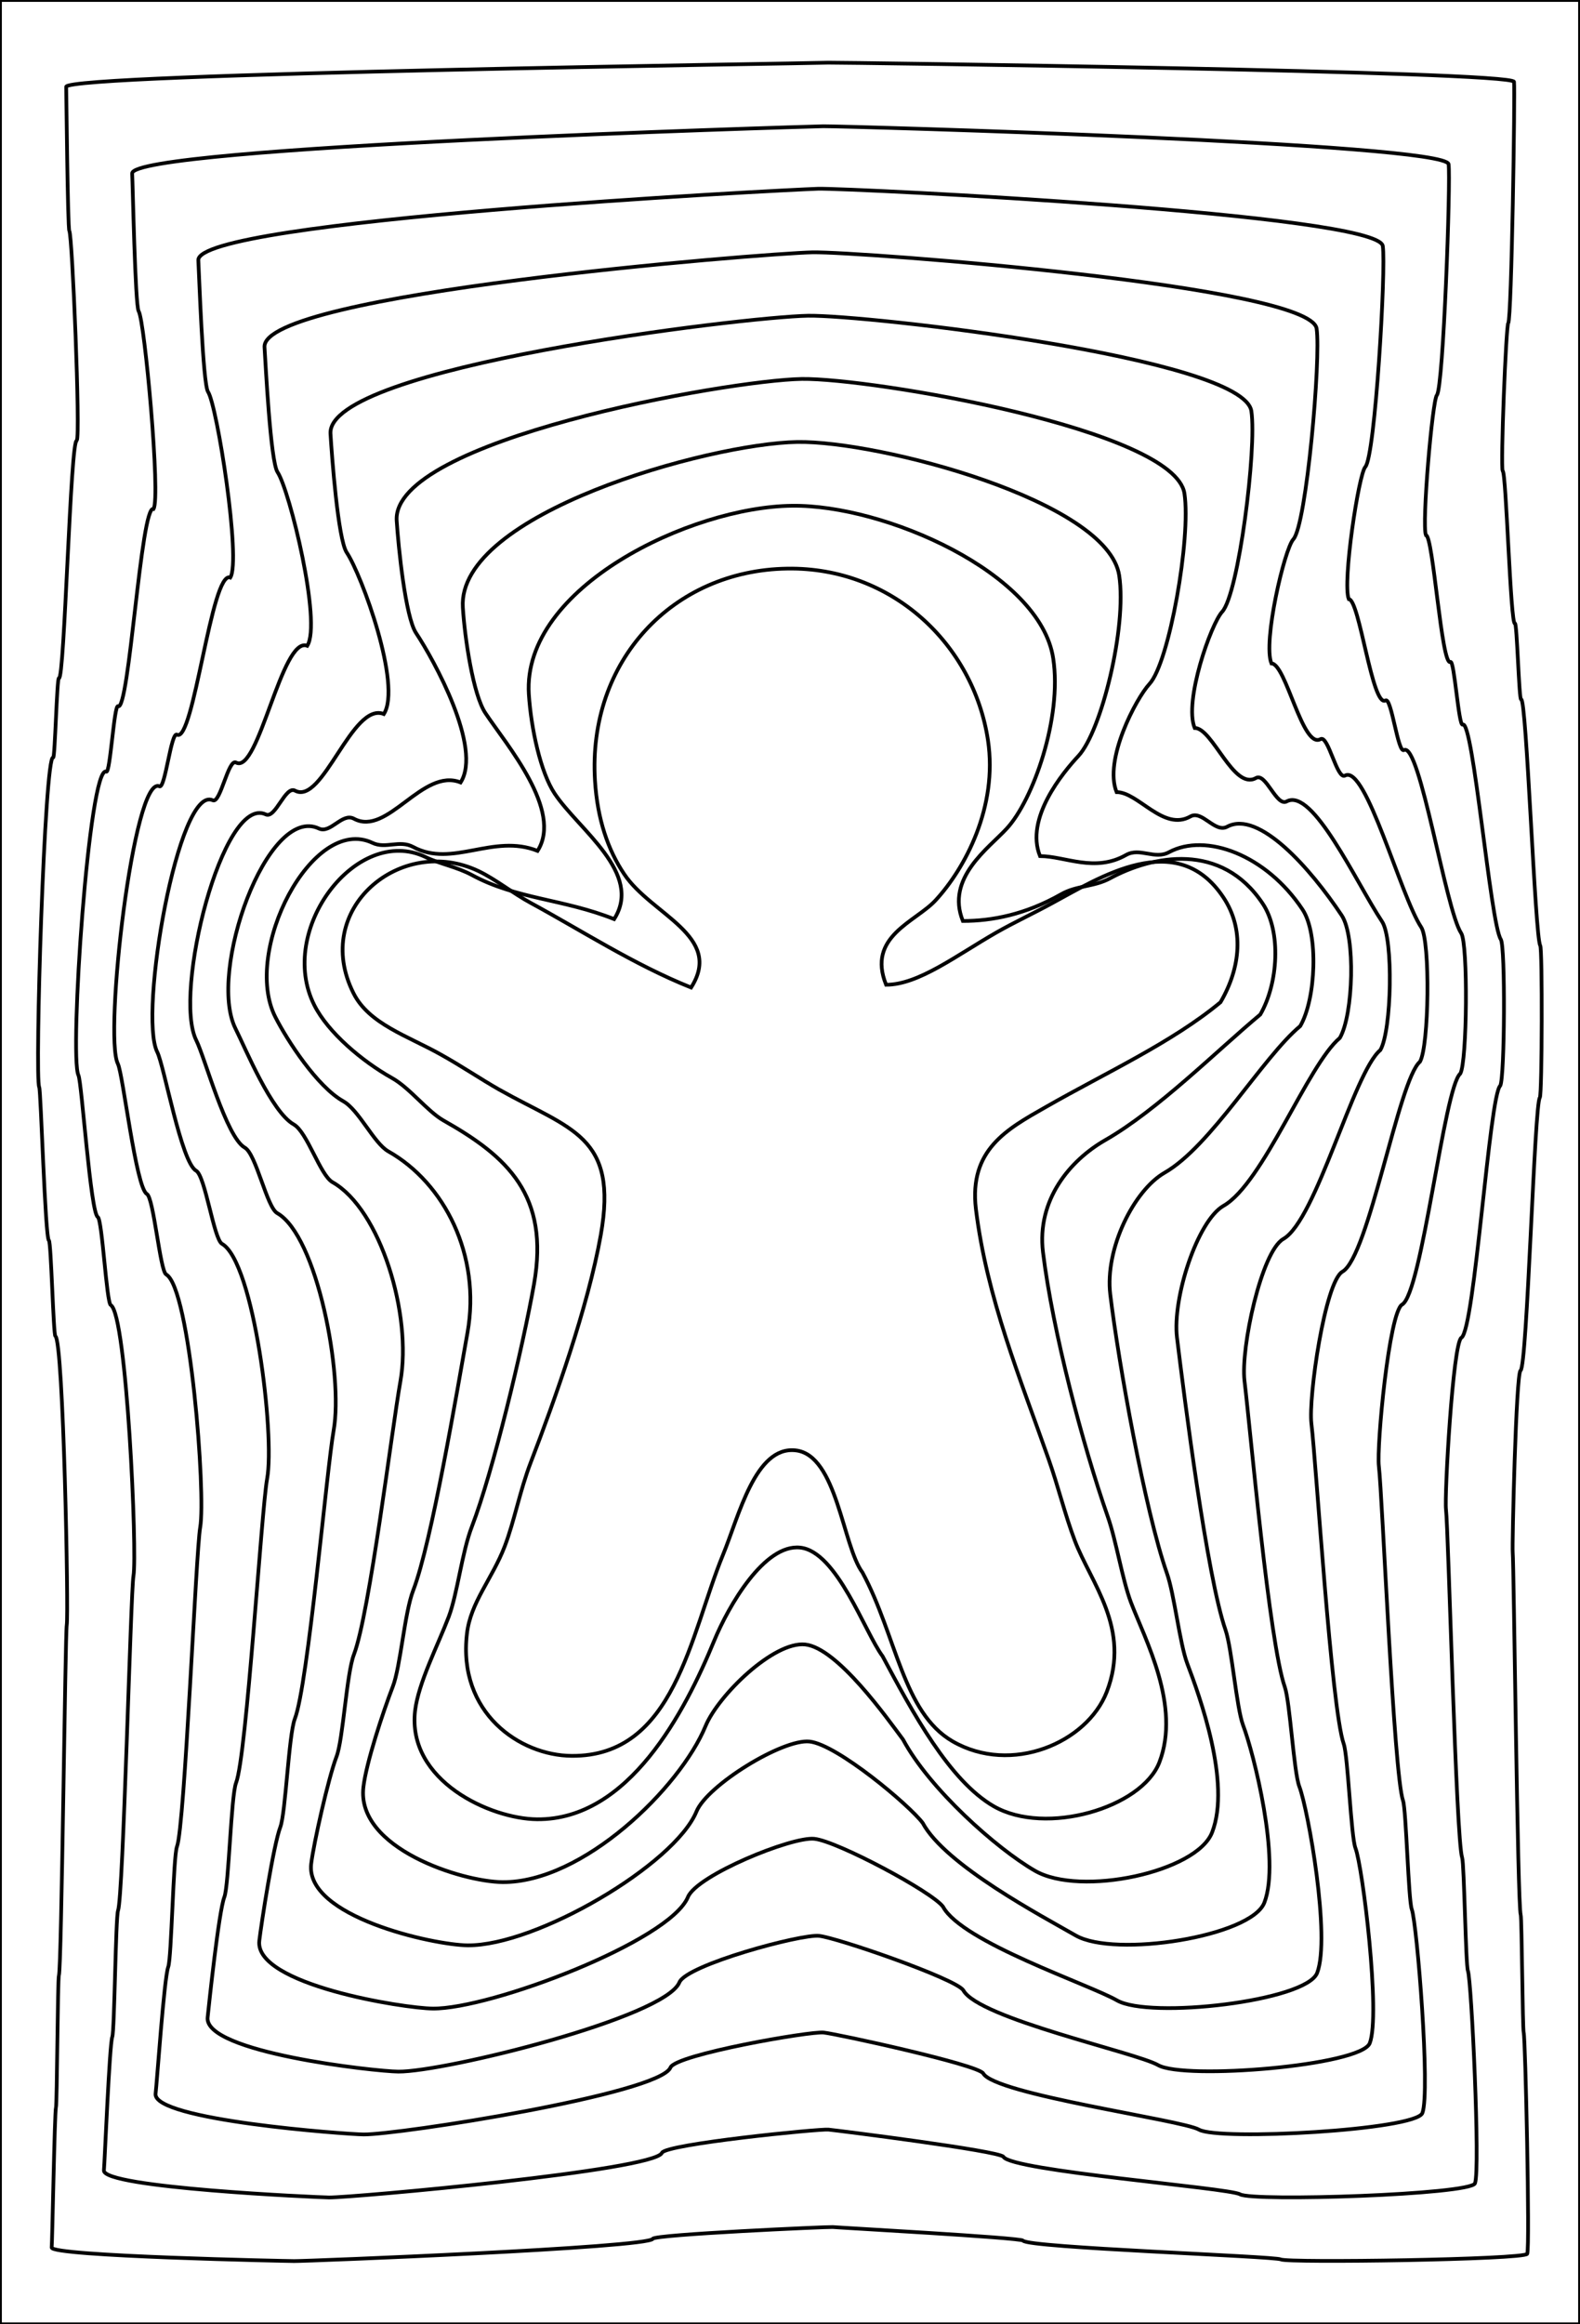 <?xml version="1.0" encoding="utf-8"?>
<!-- Generator: Adobe Illustrator 18.0.0, SVG Export Plug-In . SVG Version: 6.00 Build 0)  -->
<!DOCTYPE svg PUBLIC "-//W3C//DTD SVG 1.0//EN" "http://www.w3.org/TR/2001/REC-SVG-20010904/DTD/svg10.dtd">
<svg version="1.0" id="Layer_1" xmlns="http://www.w3.org/2000/svg" xmlns:xlink="http://www.w3.org/1999/xlink" x="0px" y="0px"
	 viewBox="0 0 850 1250" enable-background="new 0 0 850 1250" xml:space="preserve">
<g>
	<path fill="none" stroke="#000000" stroke-width="2" stroke-miterlimit="10" d="M562.7,595.3c32-18.3,67.9-34.7,93.9-56.3
		c11-18.8,12.7-39.6,1.6-56.3c-25.1-37.9-67-10.5-92.3,3.1c-9.9,5.4-20.2,10.2-29.7,15.6c-21.7,12.4-42,28.2-59.5,28.2
		c-10.5-26,15.8-33.7,26.6-45.4c15.8-17.1,33.6-50.2,28.2-86.1c-7.8-51.7-51.8-93.2-108-92.3C362.1,306.7,316,355.3,320.1,420
		c1.3,20.8,7.1,37.3,15.7,50.1c14.6,21.9,53.7,33.2,36,61c-30.7-12.3-59-30.7-86.1-45.4c-9.5-5.1-19-12.8-28.2-17.2
		c-41.7-19.9-90.2,20.3-67.3,65.7c8.3,16.5,29.1,22.9,46.9,32.9c11,6.1,21.3,13.1,31.3,18.8c38.7,21.8,64.3,24.7,54.8,78.3
		c-6.9,38.8-24.9,89.1-37.6,122.1c-6,15.6-8.8,31.5-14.1,45.4c-6.7,17.4-18.4,30.1-20.3,46.9c-5,42.5,28.4,65.5,56.3,65.7
		c55.5,0.5,63.8-65.2,81.4-108c8.7-21.1,17.4-58.7,39.1-56.3c22.3,2.4,25.3,51.4,36,65.7c18.3,34.1,21.7,75.3,48.5,90.8
		c31.6,18.2,72.3,0.8,82.9-26.6c13.2-34.2-8.6-58.6-17.2-81.4c-5.3-14-8.9-29.1-14.1-43.8c-15.1-43-33.3-86.8-39.1-134.6
		C521.3,618.3,541.6,607.3,562.7,595.3z"/>
	<path fill="none" stroke="#000000" stroke-width="2" stroke-miterlimit="10" d="M284.5,373.3c1.2,18.5,6.3,42.1,13.9,53.5
		c12.9,19.4,47.7,42.8,32,67.5c-27.3-10.9-52.5-10.7-76.5-23.7c-8.4-4.5-16.9-5.8-25-9.7c-37-17.7-80.2,39.3-59.8,79.7
		c7.4,14.7,25.8,30.2,41.7,39.1c9.7,5.4,18.9,17.8,27.8,22.9c34.4,19.4,57.1,40.2,48.7,87.9c-6.1,34.5-22.1,101-33.4,130.4
		c-5.4,13.9-7.8,36.2-12.5,48.6c-5.9,15.5-16.3,35.5-18.1,50.5c-4.4,37.8,40.7,58.2,65.6,58.4c49.4,0.5,79.7-58,95.3-96
		c7.7-18.7,27-52.2,46.3-50.1c19.8,2.1,34.8,45.7,44.3,58.4c16.2,30.3,35.9,66.9,59.8,80.7c28,16.1,79.7,0.8,89.1-23.6
		c11.7-30.4-7.6-65.9-15.3-86.1c-4.7-12.5-7.9-33.2-12.5-46.2c-13.4-38.3-29.6-99.6-34.8-142.1c-3.4-28.2,14.6-49.4,33.4-60.2
		c28.5-16.3,60.4-48.4,83.5-67.6c9.7-16.7,11.3-44.6,1.4-59.5c-22.3-33.7-59.5-26-82.1-13.8c-8.8,4.8-18,3.8-26.4,8.6
		c-19.3,11-37.3,14.4-52.9,14.4c-9.4-23.1,14.1-39.3,23.6-49.7c14.1-15.2,29.9-59.6,25-91.5c-6.9-45.9-90.7-82.8-140.6-82.1
		C371.7,272.6,280.9,315.8,284.5,373.3z"/>
	<path fill="none" stroke="#000000" stroke-width="2" stroke-miterlimit="10" d="M249,326.7c1,16.2,5.5,47,12.2,56.9
		c11.3,17,41.8,52.3,28,74c-23.9-9.5-45.9,9.3-66.9-2.1c-7.4-4-14.8,1.2-21.9-2.2c-32.4-15.4-70.2,58.3-52.3,93.6
		c6.5,12.8,22.6,37.5,36.5,45.3c8.5,4.7,16.5,22.6,24.3,27c30.1,17,50,55.8,42.6,97.5c-5.4,30.2-19.3,113-29.2,138.6
		c-4.7,12.1-6.8,41-11,51.8c-5.2,13.5-14.3,40.9-15.8,54c-3.9,33,53.1,50.9,74.8,51.1c43.2,0.4,95.6-50.7,109.3-84
		c6.8-16.4,36.6-45.6,53.6-43.8c17.4,1.9,44.3,40,52.6,51.1c14.2,26.5,50.2,58.6,71,70.6c24.5,14.1,87.1,0.7,95.3-20.7
		c10.3-26.6-6.7-73.1-13.4-90.8c-4.1-10.9-6.9-37.2-11-48.7c-11.7-33.5-25.9-112.5-30.4-149.7c-3-24.7,12.8-56.1,29.2-65.5
		c24.9-14.2,52.8-62.1,73-78.9c8.5-14.6,9.9-49.7,1.2-62.7c-19.6-29.5-52.1-41.4-71.8-30.8c-7.7,4.2-15.7-2.7-23.1,1.5
		c-16.9,9.6-32.6,0.7-46.3,0.6c-8.2-20.2,12.3-44.9,20.7-53.9c12.3-13.3,26.1-69.1,21.9-97c-6.1-40.2-129.5-72.5-173.2-71.8
		C381.3,238.5,245.8,276.3,249,326.7z"/>
	<path fill="none" stroke="#000000" stroke-width="2" stroke-miterlimit="10" d="M213.4,280c0.9,13.9,4.7,51.8,10.4,60.4
		c9.7,14.6,35.8,61.9,24,80.4c-20.5-8.2-39.3,29.3-57.4,19.5c-6.3-3.4-12.6,8.2-18.8,5.3c-27.8-13.2-60.1,77.3-44.9,107.6
		c5.5,11,19.4,44.8,31.3,51.5c7.3,4.1,14.2,27.3,20.9,31.1c25.8,14.6,42.9,71.4,36.5,107.1c-4.6,25.9-16.6,124.9-25,146.9
		c-4,10.4-5.8,45.8-9.4,55c-4.4,11.6-12.2,46.3-13.6,57.6c-3.3,28.3,65.5,43.6,84.1,43.8c37,0.4,111.5-43.5,123.2-72
		c5.8-14.1,46.3-39.1,60.8-37.6c14.9,1.6,53.8,34.3,60.9,43.8c12.2,22.7,64.4,50.2,82.3,60.5c21,12.1,94.5,0.6,101.5-17.7
		c8.8-22.8-5.7-80.3-11.5-95.5c-3.5-9.4-6-41.3-9.4-51.1c-10-28.7-22.2-125.3-26.1-157.2c-2.6-21.2,11-62.9,25-70.9
		c21.4-12.2,45.3-75.8,62.6-90.3c7.3-12.5,8.5-54.7,1-65.9c-16.8-25.3-44.7-56.8-61.6-47.7c-6.6,3.6-13.5-9.1-19.8-5.5
		c-14.5,8.2-28-13.1-39.7-13.1c-7-17.3,10.5-50.4,17.7-58.2c10.6-11.4,22.4-78.5,18.8-102.4c-5.2-34.4-168.4-62.1-205.8-61.6
		C390.9,204.5,210.7,236.8,213.4,280z"/>
	<path fill="none" stroke="#000000" stroke-width="2" stroke-miterlimit="10" d="M177.8,233.3c0.7,11.5,4,56.7,8.7,63.8
		c8.1,12.1,29.8,71.5,20,86.9c-17.1-6.8-32.8,49.3-47.8,41.2c-5.2-2.8-10.5,15.2-15.7,12.8c-23.1-11-50.1,96.3-37.4,121.5
		c4.6,9.2,16.1,52.1,26.1,57.7c6.1,3.4,11.8,32,17.4,35.2c21.5,12.1,35.7,87,30.4,116.8c-3.8,21.6-13.8,136.9-20.9,155.2
		c-3.3,8.7-4.9,50.5-7.8,58.2c-3.7,9.7-10.2,51.8-11.3,61.1c-2.8,23.6,77.8,36.4,93.4,36.5c30.9,0.3,127.4-36.2,137.2-60
		c4.8-11.7,55.9-32.6,68-31.3c12.4,1.3,63.3,28.5,69.2,36.5c10.1,19,78.6,41.8,93.6,50.4c17.5,10.1,101.9,0.5,107.7-14.8
		c7.3-19-4.8-87.6-9.6-100.2c-3-7.8-5-45.4-7.8-53.5c-8.4-23.9-18.5-138.2-21.7-164.7c-2.1-17.6,9.1-69.6,20.9-76.3
		c17.8-10.2,37.7-89.5,52.2-101.6c6.1-10.5,7.1-59.8,0.9-69.1c-14-21.1-37.2-72.2-51.3-64.6c-5.5,3-11.2-15.6-16.5-12.6
		c-12.1,6.9-23.3-26.9-33-26.9c-5.9-14.4,8.8-56,14.8-62.5c8.8-9.5,18.7-87.9,15.7-107.9c-4.3-28.7-207.3-51.8-238.5-51.3
		C400.5,170.4,175.5,197.4,177.8,233.3z"/>
	<path fill="none" stroke="#000000" stroke-width="2" stroke-miterlimit="10" d="M142.3,186.7c0.6,9.2,3.2,61.5,7,67.2
		c6.5,9.7,23.9,81,16,93.4c-13.7-5.5-26.2,69.3-38.3,62.8c-4.2-2.3-8.4,22.2-12.5,20.3c-18.5-8.8-40.1,115.2-29.9,135.4
		c3.7,7.3,12.9,59.4,20.9,63.8c4.9,2.7,9.5,36.7,13.9,39.3c17.2,9.7,28.6,102.6,24.3,126.4c-3.1,17.2-11,148.8-16.7,163.5
		c-2.7,6.9-3.9,55.3-6.3,61.4c-3,7.7-8.2,57.2-9,64.7c-2.2,18.9,90.2,29.1,102.6,29.2c24.7,0.2,143.3-29,151.2-48
		c3.9-9.4,65.5-26.1,75.2-25c9.9,1.1,72.8,22.8,77.5,29.2c8.1,15.2,92.9,33.5,104.8,40.3c14,8.1,109.2,0.4,113.9-11.8
		c5.9-15.2-3.8-94.8-7.7-104.9c-2.4-6.2-4-49.4-6.3-56c-6.7-19.1-14.8-151-17.4-172.3c-1.7-14.1,7.3-76.3,16.7-81.7
		c14.2-8.1,30.2-103.2,41.7-112.9c4.9-8.4,5.6-64.8,0.7-72.3c-11.2-16.9-29.8-87.7-41-81.6c-4.4,2.4-9-22-13.2-19.6
		c-9.7,5.5-18.6-40.7-26.4-40.7c-4.7-11.5,7-61.6,11.8-66.8c7-7.6,14.9-97.4,12.5-113.3c-3.5-23-246.1-41.4-271.1-41
		C410.1,136.3,140.4,157.9,142.3,186.7z"/>
	<path fill="none" stroke="#000000" stroke-width="2" stroke-miterlimit="10" d="M106.7,140c0.4,6.9,2.4,66.4,5.2,70.7
		c4.9,7.3,17.9,90.6,12,99.9c-10.2-4.1-19.7,89.3-28.7,84.5c-3.2-1.7-6.3,29.2-9.4,27.8C71.9,416.1,55.8,557,63.4,572.1
		c2.8,5.5,9.7,66.7,15.6,70c3.7,2,7.1,41.5,10.4,43.3c12.9,7.3,21.4,118.2,18.3,136c-2.3,12.9-8.3,160.7-12.5,171.7
		c-2,5.2-2.9,60-4.7,64.7c-2.2,5.8-6.1,62.6-6.8,68.2c-1.7,14.2,102.5,21.8,111.9,21.9c18.5,0.2,159.2-21.7,165.1-36
		c2.9-7,75.2-19.6,82.4-18.8c7.4,0.8,82.3,17.1,85.8,21.9c6.1,11.4,107.1,25.1,116.1,30.3c10.5,6.1,116.6,0.3,120.2-8.9
		c4.4-11.4-2.9-102-5.7-109.6c-1.8-4.7-3-53.5-4.7-58.4c-5-14.3-11.1-163.9-13-179.8c-1.3-10.6,5.5-83,12.5-87
		c10.7-6.1,22.6-116.9,31.3-124.2c3.7-6.3,4.2-69.9,0.5-75.5c-8.4-12.6-22.3-103.1-30.8-98.5c-3.3,1.8-6.7-28.5-9.9-26.7
		c-7.2,4.1-14-54.4-19.8-54.5c-3.5-8.7,5.3-67.2,8.9-71.1c5.3-5.7,11.2-106.8,9.4-118.8c-2.6-17.2-285-31.1-303.7-30.8
		C419.7,102.2,105.3,118.4,106.7,140z"/>
	<path fill="none" stroke="#000000" stroke-width="2" stroke-miterlimit="10" d="M71.1,93.3c0.3,4.6,1.6,71.3,3.5,74.1
		c3.2,4.9,11.9,100.1,8,106.3c-6.8-2.7-13.1,109.4-19.1,106.1c-2.1-1.1-4.2,36.2-6.3,35.2c-9.3-4.4-20,153.2-15,163.3
		c1.8,3.7,6.5,74,10.4,76.2c2.4,1.4,4.7,46.2,7,47.4c8.6,4.9,14.3,133.7,12.2,145.6c-1.5,8.6-5.5,172.7-8.3,180
		c-1.3,3.5-1.9,64.8-3.1,67.9c-1.5,3.9-4.1,68-4.5,71.8c-1.1,9.4,114.9,14.5,121.1,14.6c12.3,0.1,175.1-14.5,179.1-24
		c1.9-4.7,84.8-13,89.6-12.5c5,0.5,91.7,11.4,94.1,14.6c4.1,7.6,121.4,16.7,127.3,20.2c7,4,124,0.2,126.4-5.9
		c2.9-7.6-1.9-109.2-3.8-114.3c-1.2-3.1-2-57.6-3.1-60.8c-3.3-9.6-7.4-176.7-8.7-187.3c-0.9-7.1,3.7-89.7,8.3-92.4
		c7.1-4.1,15.1-130.7,20.9-135.5c2.4-4.2,2.8-74.9,0.3-78.7c-5.6-8.4-14.9-118.5-20.5-115.5c-2.2,1.2-4.5-34.9-6.6-33.7
		c-4.8,2.7-9.3-68.2-13.2-68.2c-2.3-5.8,3.5-72.7,5.9-75.3c3.5-3.8,7.5-116.2,6.3-124.2C777.5,77,455.4,67.8,442.9,67.9
		C429.3,68.2,70.2,78.9,71.1,93.3z"/>
	<path fill="none" stroke="#000000" stroke-width="2" stroke-miterlimit="10" d="M35.6,46.7c0.1,2.3,0.8,76.1,1.7,77.5
		c1.6,2.4,6,109.7,4,112.8c-3.4-1.4-6.6,129.4-9.6,127.7c-1.1-0.6-2.1,43.2-3.1,42.7c-4.6-2.2-10,172.2-7.5,177.3
		c0.9,1.8,3.2,81.3,5.2,82.4c1.2,0.7,2.4,50.9,3.5,51.5C34.1,721.2,37,868,35.9,874c-0.8,4.3-2.8,184.6-4.2,188.3
		c-0.7,1.7-1,69.5-1.6,71.1c-0.7,1.9-2,73.5-2.3,75.3c-0.6,4.7,127.3,7.3,130.4,7.3c6.2,0.1,191.1-7.2,193-12
		c1-2.3,94.4-6.5,96.8-6.3c2.5,0.3,101.2,5.7,102.4,7.3c2,3.8,135.6,8.4,138.6,10.1c3.5,2,131.4,0.1,132.6-3
		c1.5-3.8-1-116.5-1.9-119c-0.6-1.6-1-61.6-1.6-63.3c-1.7-4.8-3.7-189.5-4.3-194.9c-0.4-3.5,1.8-96.4,4.2-97.8
		c3.6-2,7.5-144.4,10.4-146.8c1.2-2.1,1.4-80,0.2-81.8c-2.8-4.2-7.4-133.9-10.3-132.4c-1.1,0.6-2.2-41.4-3.3-40.8
		c-2.4,1.4-4.7-82-6.6-82c-1.2-2.9,1.8-78.3,3-79.6c1.8-1.9,3.7-125.7,3.1-129.7c-0.9-5.7-362.7-10.4-368.9-10.3
		C438.8,34.1,35.1,39.5,35.6,46.7z"/>
	<rect fill="none" stroke="#000000" stroke-width="2" stroke-miterlimit="10" width="850" height="1250"/>
</g>
</svg>

